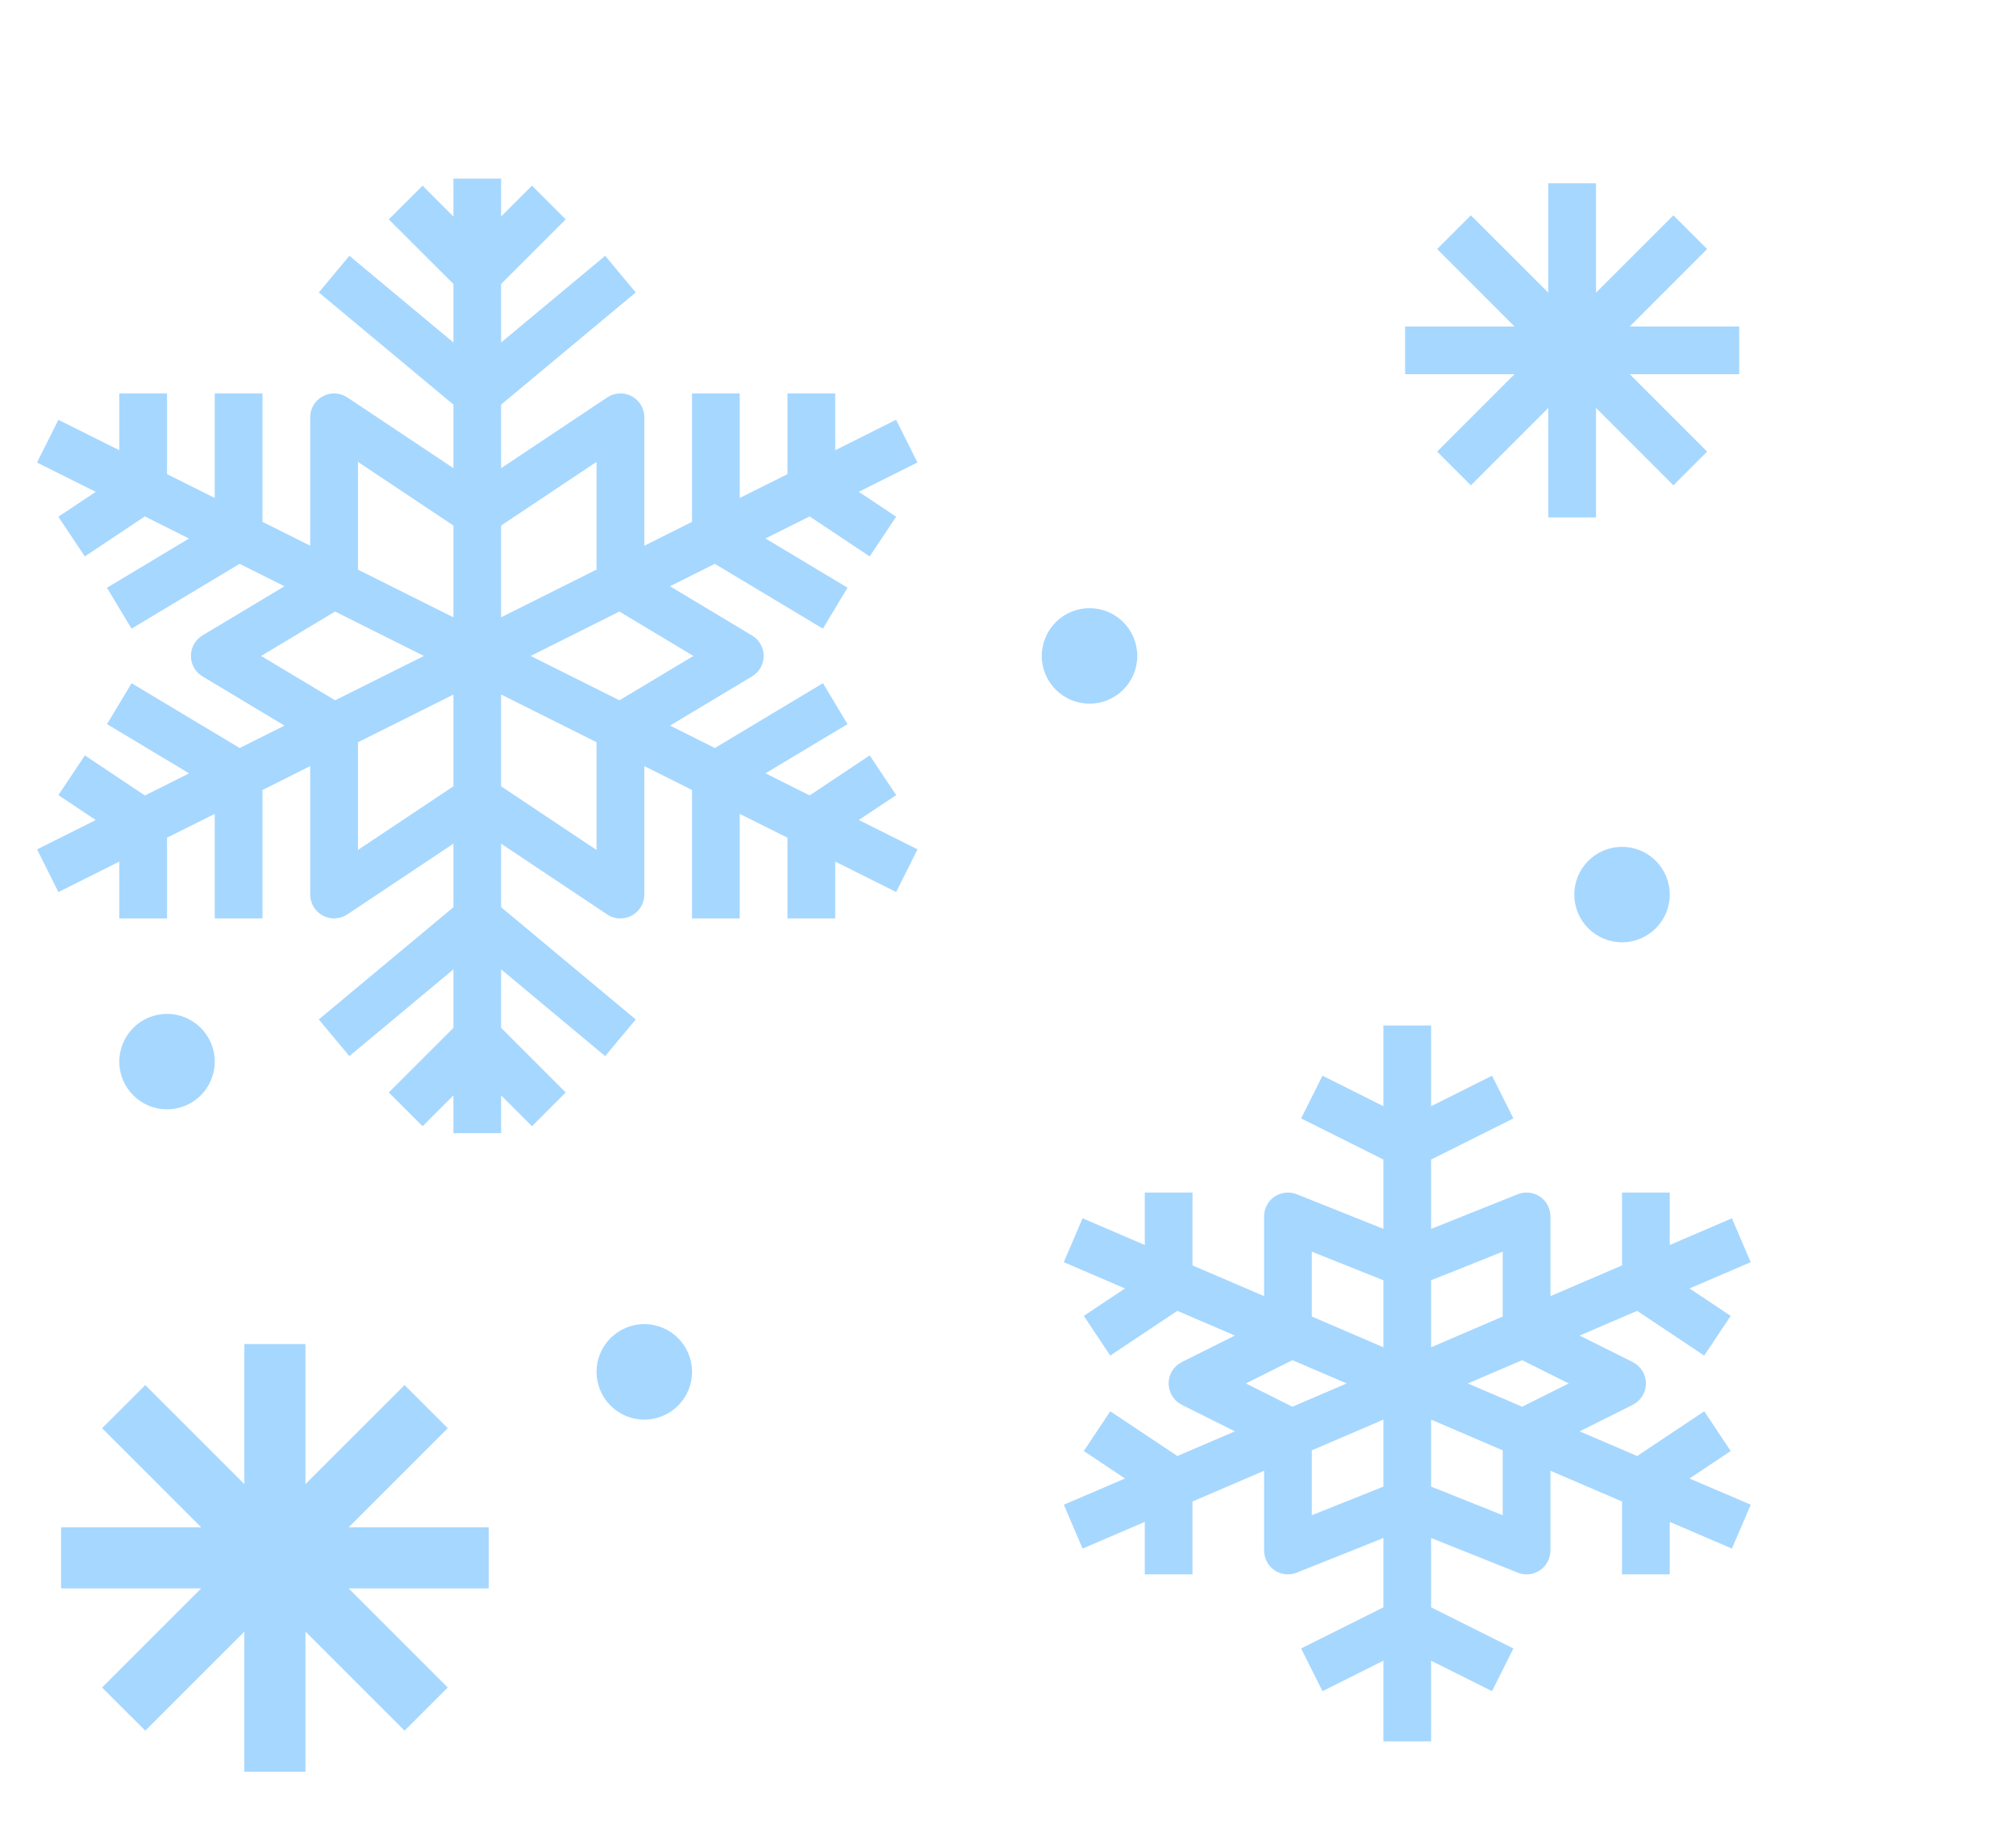 <svg width="33" height="30" viewBox="0 0 33 30" fill="none" xmlns="http://www.w3.org/2000/svg">
<g style="mix-blend-mode:luminosity">
<path d="M13.672 15.033V14.103L14.669 14.601L15.019 13.903L14.058 13.422L14.67 13.015L14.236 12.365L13.253 13.02L12.53 12.658L13.873 11.853L13.471 11.183L11.702 12.244L10.968 11.877L12.311 11.071C12.428 11.001 12.5 10.874 12.5 10.737C12.5 10.6 12.428 10.472 12.31 10.402L10.967 9.596L11.701 9.229L13.47 10.29L13.873 9.62L12.53 8.814L13.253 8.453L14.236 9.108L14.669 8.458L14.057 8.05L15.018 7.57L14.668 6.871L13.672 7.37V6.44H12.89V7.761L12.109 8.151V6.44H11.328V8.542L10.547 8.933V6.83C10.547 6.686 10.467 6.554 10.341 6.486C10.214 6.418 10.059 6.426 9.94 6.505L8.203 7.663V6.623L10.406 4.787L9.906 4.187L8.203 5.606V4.648L9.26 3.591L8.708 3.039L8.203 3.544V2.924H7.422V3.544L6.917 3.039L6.364 3.591L7.422 4.648V5.606L5.719 4.187L5.219 4.787L7.422 6.623V7.663L5.685 6.505C5.565 6.425 5.411 6.418 5.285 6.486C5.157 6.554 5.078 6.686 5.078 6.83V8.933L4.297 8.542V6.44H3.515V8.151L2.734 7.761V6.44H1.953V7.37L0.956 6.872L0.606 7.571L1.567 8.051L0.955 8.458L1.388 9.108L2.371 8.453L3.094 8.815L1.751 9.621L2.153 10.29L3.922 9.229L4.656 9.596L3.313 10.402C3.197 10.472 3.125 10.6 3.125 10.737C3.125 10.874 3.197 11.001 3.314 11.071L4.657 11.877L3.923 12.244L2.154 11.183L1.752 11.853L3.095 12.659L2.372 13.021L1.389 12.365L0.956 13.015L1.567 13.423L0.607 13.903L0.956 14.602L1.953 14.103V15.033H2.734V13.712L3.515 13.322V15.033H4.297V12.931L5.078 12.54V14.643C5.078 14.787 5.157 14.919 5.284 14.987C5.411 15.055 5.565 15.047 5.685 14.968L7.422 13.81V14.85L5.218 16.687L5.719 17.287L7.422 15.867V16.825L6.364 17.882L6.917 18.435L7.422 17.93V18.549H8.203V17.93L8.708 18.435L9.26 17.882L8.203 16.825V15.867L9.906 17.287L10.406 16.687L8.203 14.85V13.81L9.939 14.968C10.005 15.012 10.08 15.033 10.156 15.033C10.219 15.033 10.283 15.018 10.341 14.987C10.467 14.919 10.547 14.787 10.547 14.643V12.54L11.328 12.931V15.033H12.109V13.322L12.89 13.712V15.033H13.672ZM11.35 10.737L10.139 11.463L8.686 10.737L10.139 10.01L11.35 10.737ZM9.765 7.56V9.323L8.203 10.104V8.602L9.765 7.56ZM5.859 7.56L7.422 8.602V10.105L5.859 9.324V7.56ZM4.274 10.737L5.485 10.01L6.939 10.737L5.485 11.463L4.274 10.737ZM5.859 13.913V12.15L7.422 11.369V12.871L5.859 13.913ZM9.765 13.913L8.203 12.871V11.368L9.765 12.149V13.913Z" fill="#A6D7FF"/>
<path d="M28.33 23.751L27.897 23.101L26.799 23.833L25.857 23.429L26.727 22.995C26.858 22.928 26.942 22.793 26.942 22.645C26.942 22.497 26.858 22.362 26.726 22.295L25.856 21.861L26.799 21.457L27.896 22.189L28.33 21.539L27.656 21.09L28.657 20.66L28.35 19.942L27.332 20.379V19.52H26.551V20.713L25.379 21.216V19.911C25.379 19.781 25.315 19.66 25.208 19.587C25.1 19.514 24.963 19.5 24.844 19.548L23.426 20.115V18.98L24.773 18.307L24.423 17.608L23.426 18.107V16.786H22.645V18.107L21.648 17.608L21.298 18.307L22.645 18.98V20.115L21.227 19.548C21.108 19.5 20.971 19.515 20.863 19.587C20.756 19.66 20.692 19.781 20.692 19.911V21.216L19.52 20.713V19.52H18.739V20.379L17.721 19.942L17.413 20.66L18.415 21.09L17.741 21.539L18.174 22.189L19.272 21.457L20.214 21.861L19.345 22.295C19.213 22.362 19.129 22.497 19.129 22.645C19.129 22.793 19.213 22.928 19.345 22.995L20.215 23.429L19.272 23.833L18.174 23.101L17.741 23.751L18.415 24.201L17.414 24.63L17.721 25.348L18.739 24.911V25.77H19.52V24.577L20.692 24.074V25.379C20.692 25.509 20.756 25.63 20.863 25.703C20.929 25.747 21.005 25.77 21.082 25.77C21.132 25.77 21.181 25.761 21.227 25.742L22.645 25.175V26.31L21.298 26.983L21.648 27.682L22.645 27.183V28.504H23.426V27.183L24.423 27.682L24.773 26.983L23.426 26.31V25.175L24.844 25.742C24.89 25.761 24.939 25.77 24.989 25.77C25.066 25.77 25.142 25.747 25.208 25.703C25.315 25.63 25.379 25.509 25.379 25.379V24.074L26.551 24.577V25.77H27.332V24.911L28.35 25.348L28.658 24.63L27.656 24.201L28.33 23.751ZM25.678 22.645L24.916 23.026L24.027 22.645L24.916 22.264L25.678 22.645ZM24.598 20.488V21.55L23.426 22.053V20.956L24.598 20.488ZM21.473 20.488L22.645 20.956V22.053L21.473 21.55V20.488ZM20.393 22.645L21.155 22.264L22.044 22.645L21.155 23.026L20.393 22.645ZM21.473 24.802V23.74L22.645 23.237V24.334L21.473 24.802ZM24.598 24.802L23.426 24.334V23.237L24.598 23.74V24.802Z" fill="#A6D7FF"/>
<path d="M23.525 7.392L24.077 7.944L25.344 6.677V8.469H26.125V6.677L27.392 7.944L27.944 7.392L26.677 6.125H28.469V5.344H26.677L27.944 4.077L27.392 3.525L26.125 4.791V3H25.344V4.791L24.077 3.525L23.525 4.077L24.791 5.344H23V6.125H24.791L23.525 7.392Z" fill="#A6D7FF"/>
<path d="M7.329 23.378L6.622 22.672L5 24.293V22H4V24.293L2.378 22.672L1.671 23.378L3.293 25H1V26H3.293L1.671 27.622L2.378 28.328L4 26.707V29H5V26.707L6.622 28.328L7.329 27.622L5.707 26H8V25H5.707L7.329 23.378Z" fill="#A6D7FF"/>
<path d="M17.835 11.518C18.266 11.518 18.616 11.168 18.616 10.737C18.616 10.305 18.266 9.955 17.835 9.955C17.403 9.955 17.053 10.305 17.053 10.737C17.053 11.168 17.403 11.518 17.835 11.518Z" fill="#A6D7FF"/>
<path d="M26.551 15.424C26.983 15.424 27.332 15.074 27.332 14.643C27.332 14.211 26.983 13.862 26.551 13.862C26.12 13.862 25.77 14.211 25.77 14.643C25.77 15.074 26.12 15.424 26.551 15.424Z" fill="#A6D7FF"/>
<path d="M10.547 23.237C10.978 23.237 11.328 22.887 11.328 22.455C11.328 22.024 10.978 21.674 10.547 21.674C10.115 21.674 9.765 22.024 9.765 22.455C9.765 22.887 10.115 23.237 10.547 23.237Z" fill="#A6D7FF"/>
<path d="M2.734 18.158C3.166 18.158 3.515 17.809 3.515 17.377C3.515 16.946 3.166 16.596 2.734 16.596C2.303 16.596 1.953 16.946 1.953 17.377C1.953 17.809 2.303 18.158 2.734 18.158Z" fill="#A6D7FF"/>
</g>
</svg>
